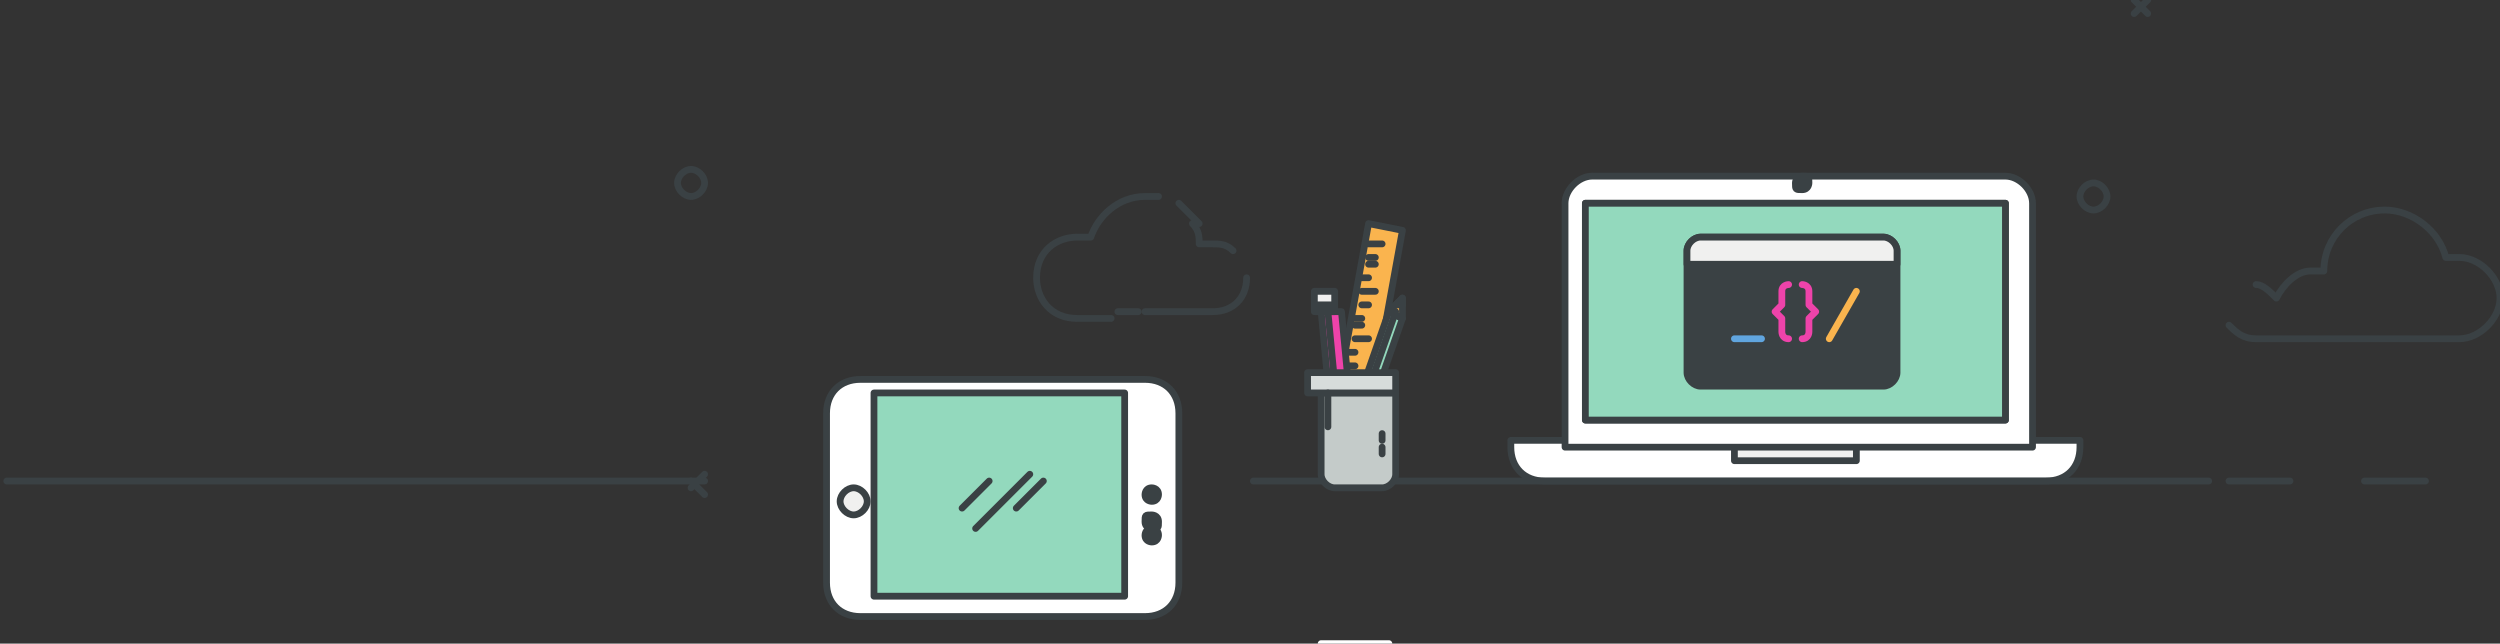 <svg viewBox="0 0 369 95">
 <rect x="0" y="0" width="369" height="95" fill="#333333" stroke="none"/>
 <g transform="translate(105 -57)">
  <path d="m202 122h-84v1c0 3 2 5 5 5h74c3 0 5-2 5-5v-1" fill="#fff"/>
  <path d="m202 122h-84v1c0 3 2 5 5 5h74c3 0 5-2 5-5z" fill="none" stroke="#3a4144" stroke-linecap="round" stroke-linejoin="round" stroke-miterlimit="10"/>
  <path d="m169 125h-18v-3h18v3" fill="#f0f0ef"/>
  <path d="m169 125h-18v-3h18z" fill="none" stroke="#3a4144" stroke-linecap="round" stroke-linejoin="round" stroke-miterlimit="10"/>
  <path d="m191 83h-61c-2 0-4 2-4 4v36h69v-36c0-2-2-4-4-4" fill="#fff"/>
  <path d="m191 83h-61c-2 0-4 2-4 4v36h69v-36c0-2-2-4-4-4z" fill="none" stroke="#3a4144" stroke-linecap="round" stroke-linejoin="round" stroke-miterlimit="10"/>
  <path d="m129 119v-32h62v32h-62" fill="#93d9bd"/>
  <path d="m129 119v-32h62v32z" fill="none" stroke="#3a4144" stroke-linecap="round" stroke-linejoin="round" stroke-miterlimit="10"/>
  <path d="m129 119v-32h62v32h-62" fill="#93d9bd"/>
  <path d="m129 119v-32h62v32z" fill="none" stroke="#3a4144" stroke-linecap="round" stroke-linejoin="round" stroke-miterlimit="10"/>
  <path d="m173 114h-27c-1 0-2-1-2-2v-18c0-1 1-2 2-2h27c1 0 2 1 2 2v18c0 1-1 2-2 2" fill="#3a4144"/>
  <path d="m173 114h-27c-1 0-2-1-2-2v-18c0-1 1-2 2-2h27c1 0 2 1 2 2v18c0 1-1 2-2 2z" fill="none" stroke="#3a4144" stroke-linecap="round" stroke-linejoin="round" stroke-miterlimit="10"/>
  <path d="m173 92h-27c-1 0-2 1-2 2v2h31v-2c0-1-1-2-2-2" fill="#f0f0ef"/>
  <g fill="none" stroke-linecap="round" stroke-linejoin="round" stroke-miterlimit="10">
   <path d="m173 92h-27c-1 0-2 1-2 2v2h31v-2c0-1-1-2-2-2z" stroke="#3a4144"/>
   <path d="m159 107c-1 0-1-1-1-1v-2l-1-1 1-1v-2c0-1 1-1 1-1" stroke="#ee43aa"/>
   <path d="m161 107c1 0 1-1 1-1v-2l1-1-1-1v-2c0-1-1-1-1-1" stroke="#ee43aa"/>
   <path d="m155 107h-4" stroke="#60a5df"/>
   <path d="m165 107 4-7" stroke="#fab44e"/>
  </g>
  <path d="m160 84c0-0 0-1 1-1s1 0 1 1c0 0-0 1-1 1s-1-0-1-1" fill="#3a4144"/>
  <g fill="none" stroke-linecap="round" stroke-linejoin="round" stroke-miterlimit="10">
   <g stroke="#3a4144">
    <path d="m160 84c0-0 0-1 1-1s1 0 1 1c0 0-0 1-1 1s-1-0-1-1z"/>
    <path d="m80 128h141"/>
    <path d="m224 128h9"/>
   </g>
   <path d="m90 152h10" stroke="#fff"/>
   <g stroke="#3a4144">
    <path d="m244 128h9"/>
    <path d="m66 86c-1-0-1-0-2-0-4 0-7 3-8 6-1-0-1-0-2-0-3 0-6 2-6 6 0 3 2 6 6 6h5"/>
    <path d="m72 90c-1-1-2-2-3-3"/>
    <path d="m77 94c-1-1-2-1-3-1-1 0-1 0-2 0-0-1-0-2-1-3"/>
    <path d="m64 103h10c3 0 5-2 5-5"/>
    <path d="m60 103h3"/>
   </g>
  </g>
  <path d="m17 143v-25c0-3 2-5 5-5h42c3 0 5 2 5 5v25c0 3-2 5-5 5h-42c-3 0-5-2-5-5" fill="#fff"/>
  <path d="m17 143v-25c0-3 2-5 5-5h42c3 0 5 2 5 5v25c0 3-2 5-5 5h-42c-3 0-5-2-5-5z" fill="none" stroke="#3a4144" stroke-linecap="round" stroke-linejoin="round" stroke-miterlimit="10"/>
  <path d="m24 145v-30h37v30h-37" fill="#93d9bd"/>
  <path d="m24 145v-30h37v30z" fill="none" stroke="#3a4144" stroke-linecap="round" stroke-linejoin="round" stroke-miterlimit="10"/>
  <path d="m21 129c1 0 2 1 2 2s-1 2-2 2-2-1-2-2 1-2 2-2" fill="#f0f0ef"/>
  <path d="m21 129c1 0 2 1 2 2s-1 2-2 2-2-1-2-2 1-2 2-2z" fill="none" stroke="#3a4144" stroke-linecap="round" stroke-linejoin="round" stroke-miterlimit="10"/>
  <path d="m65 129c0 0 1 0 1 1 0 0-0 1-1 1-0 0-1-0-1-1 0-0 0-1 1-1" fill="#3a4144"/>
  <path d="m65 129c0 0 1 0 1 1 0 0-0 1-1 1-0 0-1-0-1-1 0-0 0-1 1-1z" fill="none" stroke="#3a4144" stroke-linecap="round" stroke-linejoin="round" stroke-miterlimit="10"/>
  <path d="m65 133c0 0 1 0 1 1s-0 1-1 1c-0 0-1-0-1-1s0-1 1-1" fill="#3a4144"/>
  <path d="m65 133c0 0 1 0 1 1s-0 1-1 1c-0 0-1-0-1-1s0-1 1-1z" fill="none" stroke="#3a4144" stroke-linecap="round" stroke-linejoin="round" stroke-miterlimit="10"/>
  <path d="m65 135c0 0 1 0 1 1 0 0-0 1-1 1-0 0-1-0-1-1 0-0 0-1 1-1" fill="#3a4144"/>
  <g fill="none" stroke="#3a4144" stroke-linecap="round" stroke-linejoin="round" stroke-miterlimit="10">
   <path d="m65 135c0 0 1 0 1 1 0 0-0 1-1 1-0 0-1-0-1-1 0-0 0-1 1-1z"/>
   <path d="m49 128-4 4"/>
   <path d="m41 128-4 4"/>
   <path d="m47 127-8 8"/>
   <path d="m-104 128h103"/>
   <path d="m202 86c0-1 1-2 2-2 1 0 2 1 2 2 0 1-1 2-2 2-1 0-2-1-2-2z"/>
   <path d="m-5 84c0-1 1-2 2-2 1 0 2 1 2 2 0 1-1 2-2 2-1 0-2-1-2-2z"/>
   <path d="m212 57-2 2"/>
   <path d="m212 59-2-2"/>
   <path d="m-1 127-2 2"/>
   <path d="m-1 130-2-2"/>
  </g>
  <path d="m96 124-5-1 6-33 5 1-6 33" fill="#fab44e"/>
  <g fill="none" stroke="#3a4144" stroke-linecap="round" stroke-linejoin="round" stroke-miterlimit="10">
   <path d="m96 124-5-1 6-33 5 1z"/>
   <path d="m97 93 2 0"/>
   <path d="m97 95 1 0"/>
   <path d="m97 96 1 0"/>
   <path d="m96 98 1 0"/>
   <path d="m96 100 2 0"/>
   <path d="m95 105 1 0"/>
   <path d="m96 102 1 0"/>
   <path d="m95 104 1 0"/>
   <path d="m95 107 2 0"/>
   <path d="m94 109 1 0"/>
   <path d="m94 111 1 0"/>
   <path d="m94 113 1 0"/>
   <path d="m93 115 2 0"/>
   <path d="m93 116 1 0"/>
   <path d="m93 118 1 0"/>
   <path d="m92 120 1 0"/>
   <path d="m92 122 2 0"/>
  </g>
  <path d="m95 124-2-1 7-20 2 1-7 20" fill="#93d9bd"/>
  <path d="m95 124-2-1 7-20 2 1z" fill="none" stroke="#3a4144" stroke-linecap="round" stroke-linejoin="round" stroke-miterlimit="10"/>
  <path d="m100 103 2-2 0 3z" fill="#fab44e"/>
  <path d="m100 103 2-2 0 3z" fill="none" stroke="#3a4144" stroke-linecap="round" stroke-linejoin="round" stroke-miterlimit="10"/>
  <path d="m101 102 1 0-0-1z" fill="#3a4144"/>
  <path d="m101 102 1 0-0-1z" fill="none" stroke="#3a4144" stroke-linecap="round" stroke-linejoin="round" stroke-miterlimit="10"/>
  <path d="m94 123 7-20" fill="none" stroke="#3a4144" stroke-linecap="round" stroke-linejoin="round" stroke-miterlimit="10"/>
  <path d="m95 125-2-1 0-1 2 1-0 1" fill="#c4cbc9"/>
  <path d="m95 125-2-1 0-1 2 1z" fill="none" stroke="#3a4144" stroke-linecap="round" stroke-linejoin="round" stroke-miterlimit="10"/>
  <path d="m94 127-2-1 1-2 2 1-1 2" fill="#f0f0ef"/>
  <path d="m94 127-2-1 1-2 2 1z" fill="none" stroke="#3a4144" stroke-linecap="round" stroke-linejoin="round" stroke-miterlimit="10"/>
  <path d="m90 103 3-0 2 21-3 0-2-21" fill="#ee43aa"/>
  <path d="m90 103 3-0 2 21-3 0z" fill="none" stroke="#3a4144" stroke-linecap="round" stroke-linejoin="round" stroke-miterlimit="10"/>
  <path d="m94 124-1 3-2-3z" fill="#fab44e"/>
  <path d="m94 124-1 3-2-3z" fill="none" stroke="#3a4144" stroke-linecap="round" stroke-linejoin="round" stroke-miterlimit="10"/>
  <path d="m94 126-1 0 1 1z" fill="#3a4144"/>
  <path d="m94 126-1 0 1 1z" fill="none" stroke="#3a4144" stroke-linecap="round" stroke-linejoin="round" stroke-miterlimit="10"/>
  <path d="m91 103 2 21" fill="none" stroke="#3a4144" stroke-linecap="round" stroke-linejoin="round" stroke-miterlimit="10"/>
  <path d="m89 102 3-0 0 1-3 0-0-1" fill="#c4cbc9"/>
  <path d="m89 102 3-0 0 1-3 0z" fill="none" stroke="#3a4144" stroke-linecap="round" stroke-linejoin="round" stroke-miterlimit="10"/>
  <path d="m89 100 3-0 0 2-3 0-0-2" fill="#f0f0ef"/>
  <path d="m89 100 3-0 0 2-3 0z" fill="none" stroke="#3a4144" stroke-linecap="round" stroke-linejoin="round" stroke-miterlimit="10"/>
  <path d="m101 115h-11v12c0 1 1 2 2 2h7c1 0 2-1 2-2v-12" fill="#c4cbc9"/>
  <path d="m101 115h-11v12c0 1 1 2 2 2h7c1 0 2-1 2-2z" fill="none" stroke="#3a4144" stroke-linecap="round" stroke-linejoin="round" stroke-miterlimit="10"/>
  <path d="m101 112h-13v3h13v-3" fill="#d7dcdb"/>
  <g fill="none" stroke="#3a4144" stroke-linecap="round" stroke-linejoin="round" stroke-miterlimit="10">
   <path d="m101 112h-13v3h13z"/>
   <path d="m91 115v5"/>
   <path d="m99 121v1"/>
   <path d="m99 123v1"/>
   <path d="m224 105c1 1 2 2 4 2h30c3 0 6-3 6-6 0-3-3-6-6-6-1 0-2 0-2 0-1-4-5-7-9-7-5 0-9 4-9 9-1-0-1-0-2-0-2 0-4 2-5 4-1-1-2-2-3-2"/>
  </g>
 </g>
</svg>

